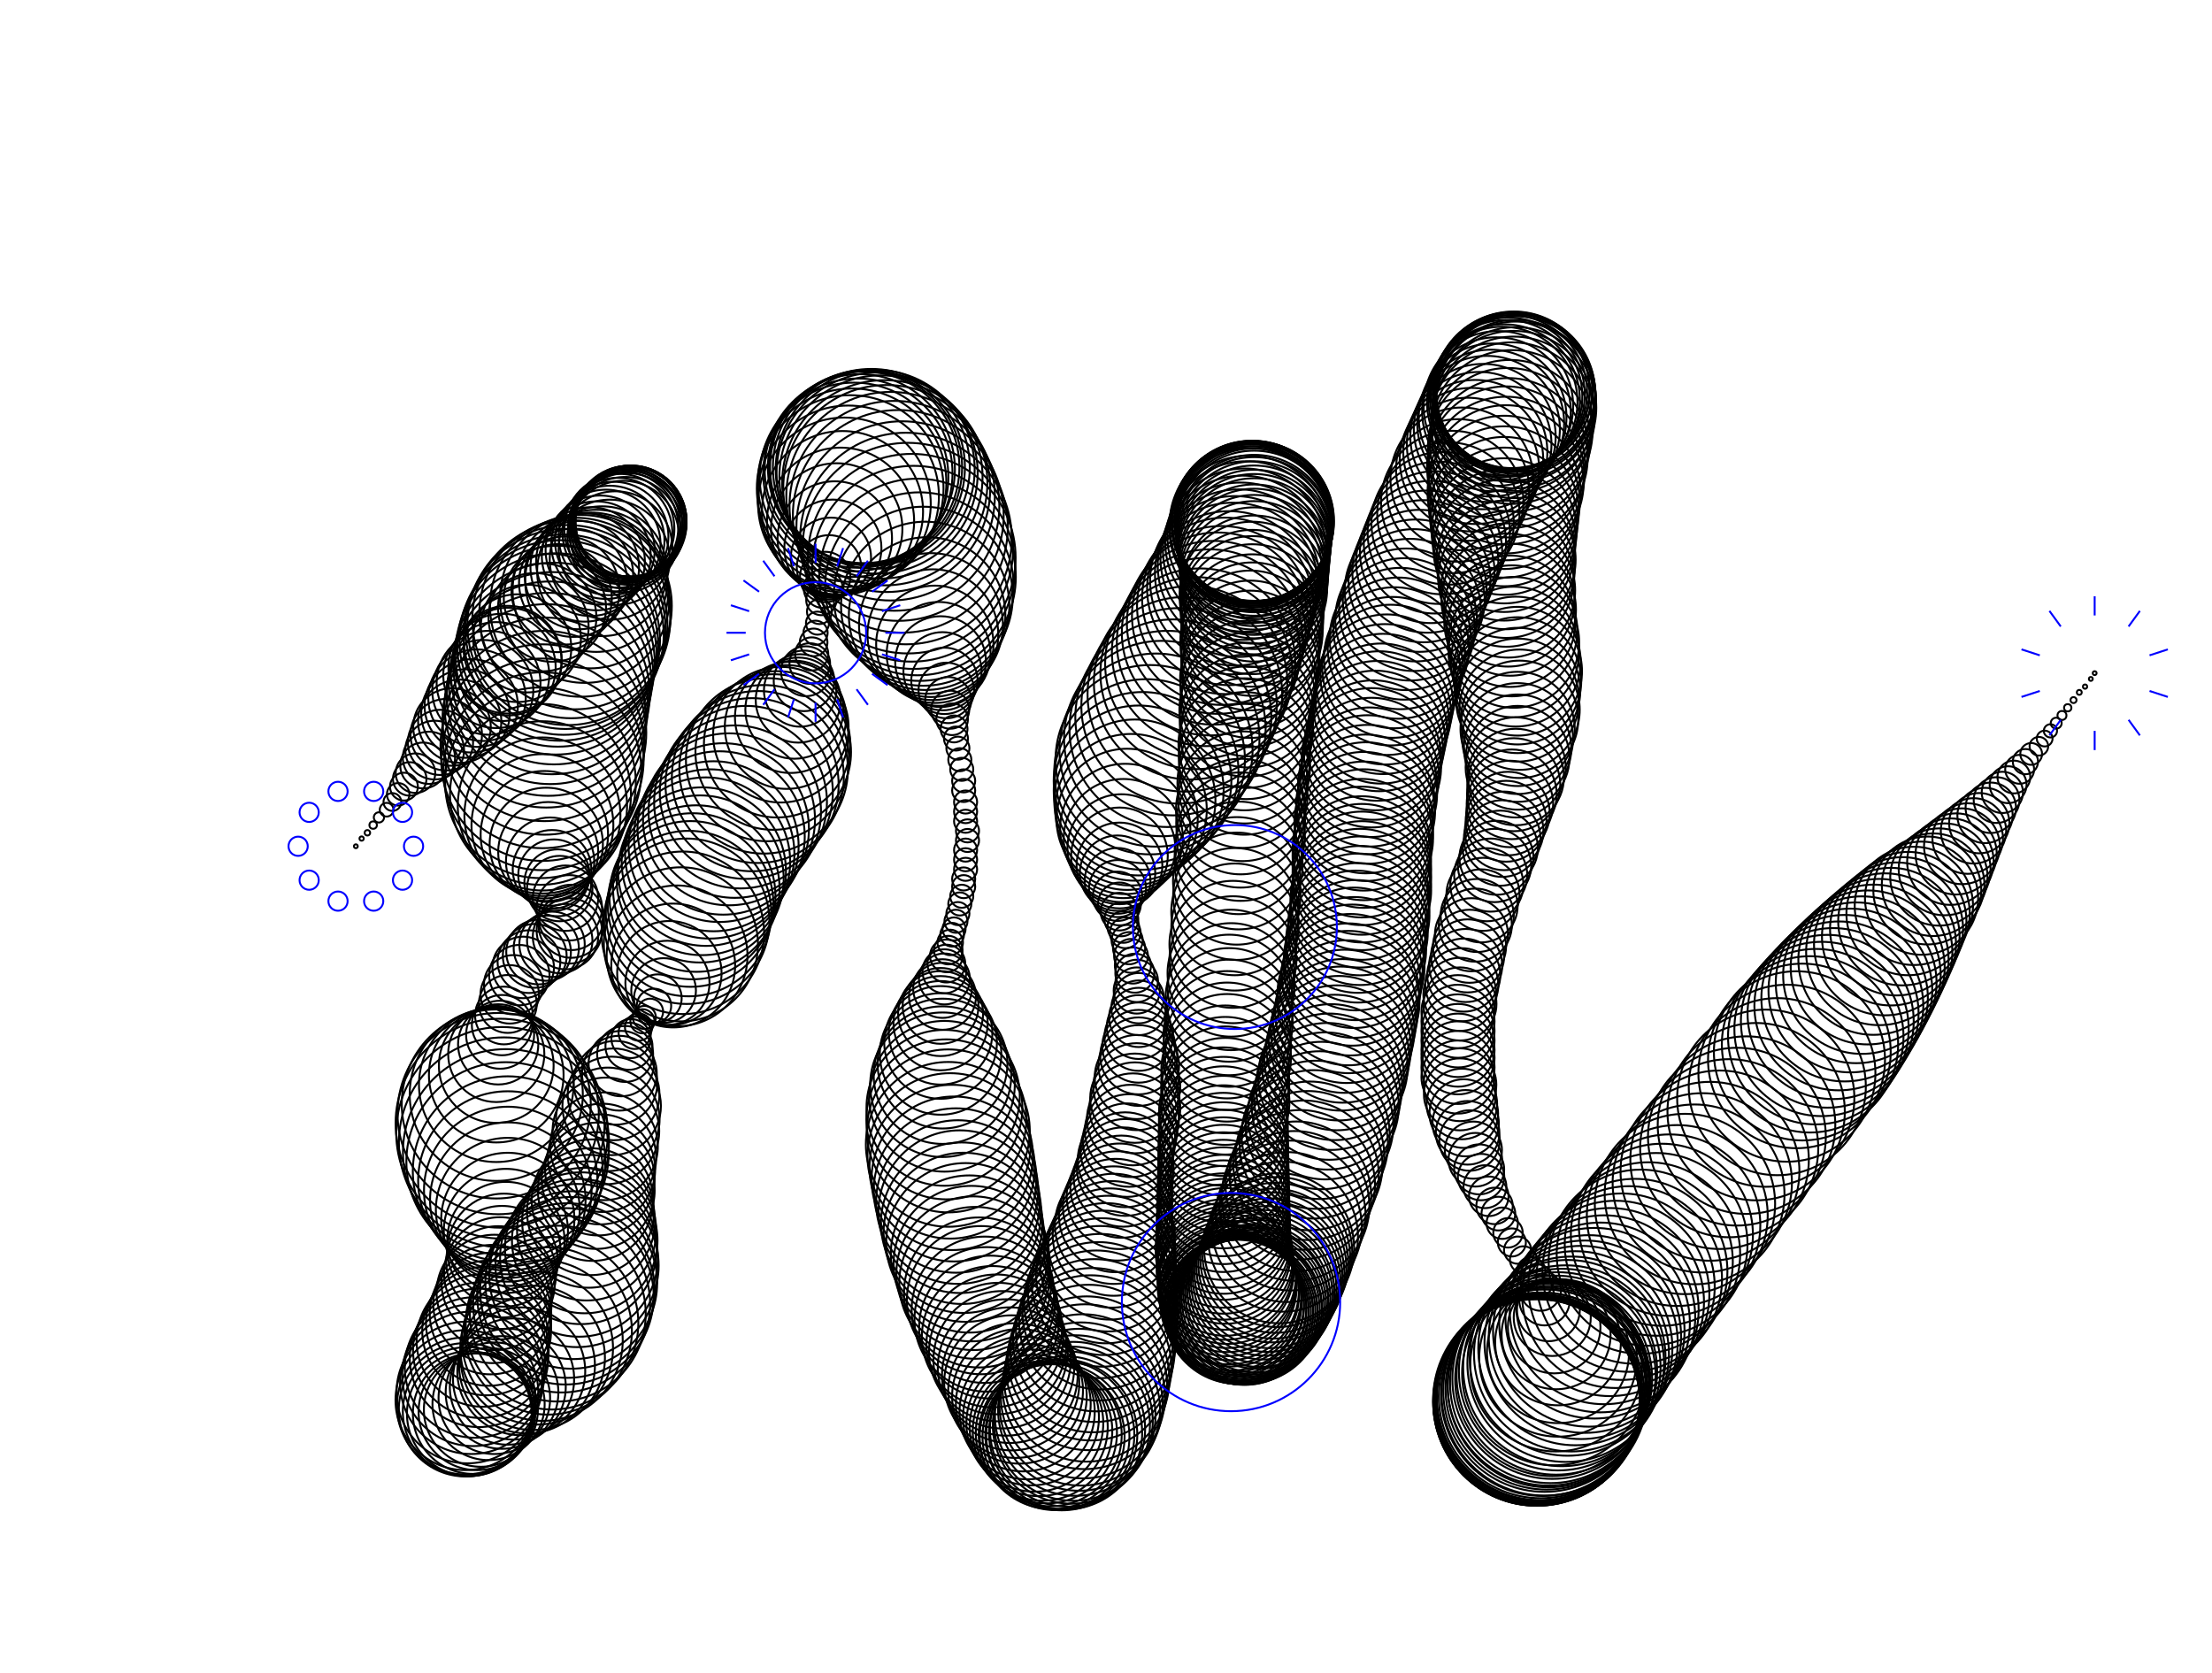 <svg version="1.1" width="1150" height="870" xmlns="http://www.w3.org/2000/svg">
  <!-- Seed: 6982368708215057029 -->
  <!-- Size: SvgSize.Size9x12 -->
  <!-- Params:
    draw_worm: True
    draw_highlight: True
    step_dist: 5
    circle: True
    peaks: [RangeInt] min: 3 max: 7
    shuffle_large_max_x: 80
    shuffle_large_max_y: 100
    shuffle_small_max_x: 30
    shuffle_small_max_y: 30
    rough_subdivisions: [RangeInt] min: 1 max: 10
    padding: 100
    size_end: 1
    size_range: [RangeInt] min: 5 max: 60
    highlight_end_circle_radius: 30
    highlight_end_points: 10
    highlight_end_point_radius: 5
    highlight_sunburst_ray_len: 10
    highlights: [RangeInt] min: 3 max: 5
    highlight_padding: 20
    consumed_check_radius: 50
    highlight_spacing: 10
    highlight_text_weight: [(0, 1), (1, 3)]
    highlight_text_num_range: [RangeInt] min: 200 max: 50000
    connect_highlight_weight: [(0, 1), (1, 3)]
  -->
  <g stroke="black" fill="none">
    <circle cx="185.0" cy="440.0" r="1"/>
    <circle cx="188.0" cy="436.0" r="1.11"/>
    <circle cx="191.0" cy="433.0" r="1.42"/>
    <circle cx="194.0" cy="429.0" r="1.94"/>
    <circle cx="197.0" cy="425.0" r="2.66"/>
    <circle cx="201.0" cy="421.0" r="3.56"/>
    <circle cx="204.0" cy="417.0" r="4.63"/>
    <circle cx="207.0" cy="413.0" r="5.86"/>
    <circle cx="210.0" cy="409.0" r="7.23"/>
    <circle cx="213.0" cy="405.0" r="8.7"/>
    <circle cx="216.0" cy="402.0" r="10.27"/>
    <circle cx="220.0" cy="398.0" r="11.91"/>
    <circle cx="223.0" cy="394.0" r="13.58"/>
    <circle cx="226.0" cy="390.0" r="15.27"/>
    <circle cx="229.0" cy="386.0" r="16.95"/>
    <circle cx="232.0" cy="382.0" r="18.59"/>
    <circle cx="235.0" cy="378.0" r="20.16"/>
    <circle cx="239.0" cy="375.0" r="21.65"/>
    <circle cx="242.0" cy="371.0" r="23.02"/>
    <circle cx="245.0" cy="367.0" r="24.26"/>
    <circle cx="248.0" cy="363.0" r="25.35"/>
    <circle cx="251.0" cy="359.0" r="26.27"/>
    <circle cx="254.0" cy="355.0" r="27.0"/>
    <circle cx="258.0" cy="351.0" r="27.54"/>
    <circle cx="261.0" cy="347.0" r="27.88"/>
    <circle cx="264.0" cy="344.0" r="28.0"/>
    <circle cx="264.0" cy="343.0" r="28"/>
    <circle cx="269.0" cy="337.0" r="28.0"/>
    <circle cx="274.0" cy="332.0" r="28.01"/>
    <circle cx="278.0" cy="326.0" r="28.02"/>
    <circle cx="282.0" cy="321.0" r="28.04"/>
    <circle cx="287.0" cy="316.0" r="28.06"/>
    <circle cx="290.0" cy="311.0" r="28.08"/>
    <circle cx="294.0" cy="307.0" r="28.11"/>
    <circle cx="298.0" cy="303.0" r="28.15"/>
    <circle cx="301.0" cy="299.0" r="28.18"/>
    <circle cx="304.0" cy="295.0" r="28.22"/>
    <circle cx="307.0" cy="292.0" r="28.26"/>
    <circle cx="310.0" cy="289.0" r="28.31"/>
    <circle cx="312.0" cy="286.0" r="28.35"/>
    <circle cx="315.0" cy="283.0" r="28.4"/>
    <circle cx="317.0" cy="281.0" r="28.45"/>
    <circle cx="319.0" cy="279.0" r="28.5"/>
    <circle cx="321.0" cy="277.0" r="28.55"/>
    <circle cx="322.0" cy="275.0" r="28.6"/>
    <circle cx="324.0" cy="274.0" r="28.65"/>
    <circle cx="325.0" cy="273.0" r="28.69"/>
    <circle cx="326.0" cy="272.0" r="28.74"/>
    <circle cx="327.0" cy="271.0" r="28.78"/>
    <circle cx="327.0" cy="271.0" r="28.82"/>
    <circle cx="328.0" cy="271.0" r="28.85"/>
    <circle cx="328.0" cy="271.0" r="28.89"/>
    <circle cx="328.0" cy="271.0" r="28.92"/>
    <circle cx="328.0" cy="272.0" r="28.94"/>
    <circle cx="327.0" cy="273.0" r="28.96"/>
    <circle cx="327.0" cy="274.0" r="28.98"/>
    <circle cx="326.0" cy="275.0" r="28.99"/>
    <circle cx="325.0" cy="277.0" r="29.0"/>
    <circle cx="324.0" cy="279.0" r="29"/>
    <circle cx="320.0" cy="285.0" r="29.56"/>
    <circle cx="317.0" cy="291.0" r="31.2"/>
    <circle cx="313.0" cy="297.0" r="33.74"/>
    <circle cx="310.0" cy="302.0" r="36.95"/>
    <circle cx="307.0" cy="307.0" r="40.5"/>
    <circle cx="304.0" cy="311.0" r="44.05"/>
    <circle cx="302.0" cy="315.0" r="47.26"/>
    <circle cx="299.0" cy="319.0" r="49.8"/>
    <circle cx="297.0" cy="322.0" r="51.44"/>
    <circle cx="295.0" cy="325.0" r="52"/>
    <circle cx="294.0" cy="327.0" r="52.01"/>
    <circle cx="293.0" cy="330.0" r="52.06"/>
    <circle cx="291.0" cy="333.0" r="52.13"/>
    <circle cx="290.0" cy="336.0" r="52.22"/>
    <circle cx="289.0" cy="340.0" r="52.32"/>
    <circle cx="288.0" cy="345.0" r="52.44"/>
    <circle cx="287.0" cy="350.0" r="52.56"/>
    <circle cx="286.0" cy="355.0" r="52.68"/>
    <circle cx="285.0" cy="361.0" r="52.78"/>
    <circle cx="284.0" cy="367.0" r="52.87"/>
    <circle cx="283.0" cy="374.0" r="52.94"/>
    <circle cx="283.0" cy="381.0" r="52.99"/>
    <circle cx="282.0" cy="388.0" r="53"/>
    <circle cx="282.0" cy="395.0" r="52.61"/>
    <circle cx="282.0" cy="401.0" r="51.44"/>
    <circle cx="281.0" cy="407.0" r="49.56"/>
    <circle cx="281.0" cy="413.0" r="47.04"/>
    <circle cx="282.0" cy="419.0" r="44.0"/>
    <circle cx="282.0" cy="424.0" r="40.56"/>
    <circle cx="282.0" cy="429.0" r="36.88"/>
    <circle cx="283.0" cy="434.0" r="33.12"/>
    <circle cx="284.0" cy="439.0" r="29.44"/>
    <circle cx="285.0" cy="443.0" r="26.0"/>
    <circle cx="286.0" cy="448.0" r="22.96"/>
    <circle cx="287.0" cy="452.0" r="20.44"/>
    <circle cx="288.0" cy="455.0" r="18.56"/>
    <circle cx="290.0" cy="459.0" r="17.39"/>
    <circle cx="291.0" cy="462.0" r="17"/>
    <circle cx="294.0" cy="467.0" r="17.0"/>
    <circle cx="296.0" cy="472.0" r="17.0"/>
    <circle cx="297.0" cy="477.0" r="17.0"/>
    <circle cx="297.0" cy="481.0" r="17.0"/>
    <circle cx="296.0" cy="484.0" r="17.0"/>
    <circle cx="294.0" cy="487.0" r="17.0"/>
    <circle cx="291.0" cy="489.0" r="17.0"/>
    <circle cx="287.0" cy="491.0" r="17"/>
    <circle cx="284.0" cy="493.0" r="16.95"/>
    <circle cx="280.0" cy="495.0" r="16.81"/>
    <circle cx="278.0" cy="497.0" r="16.59"/>
    <circle cx="275.0" cy="500.0" r="16.31"/>
    <circle cx="272.0" cy="503.0" r="16.0"/>
    <circle cx="270.0" cy="507.0" r="15.69"/>
    <circle cx="267.0" cy="512.0" r="15.41"/>
    <circle cx="265.0" cy="517.0" r="15.19"/>
    <circle cx="264.0" cy="522.0" r="15.05"/>
    <circle cx="262.0" cy="528.0" r="15"/>
    <circle cx="261.0" cy="533.0" r="15.68"/>
    <circle cx="260.0" cy="538.0" r="17.68"/>
    <circle cx="259.0" cy="543.0" r="20.86"/>
    <circle cx="258.0" cy="548.0" r="25.0"/>
    <circle cx="258.0" cy="554.0" r="29.82"/>
    <circle cx="258.0" cy="559.0" r="35.0"/>
    <circle cx="258.0" cy="564.0" r="40.18"/>
    <circle cx="258.0" cy="569.0" r="45.0"/>
    <circle cx="258.0" cy="574.0" r="49.14"/>
    <circle cx="259.0" cy="579.0" r="52.32"/>
    <circle cx="260.0" cy="584.0" r="54.32"/>
    <circle cx="261.0" cy="589.0" r="55"/>
    <circle cx="262.0" cy="594.0" r="54.62"/>
    <circle cx="263.0" cy="599.0" r="53.51"/>
    <circle cx="263.0" cy="604.0" r="51.73"/>
    <circle cx="264.0" cy="609.0" r="49.38"/>
    <circle cx="264.0" cy="614.0" r="46.61"/>
    <circle cx="264.0" cy="619.0" r="43.57"/>
    <circle cx="264.0" cy="624.0" r="40.43"/>
    <circle cx="264.0" cy="629.0" r="37.39"/>
    <circle cx="264.0" cy="634.0" r="34.62"/>
    <circle cx="263.0" cy="640.0" r="32.27"/>
    <circle cx="263.0" cy="645.0" r="30.49"/>
    <circle cx="262.0" cy="650.0" r="29.38"/>
    <circle cx="261.0" cy="656.0" r="29"/>
    <circle cx="260.0" cy="662.0" r="29.12"/>
    <circle cx="259.0" cy="667.0" r="29.46"/>
    <circle cx="257.0" cy="672.0" r="30.01"/>
    <circle cx="256.0" cy="678.0" r="30.73"/>
    <circle cx="255.0" cy="683.0" r="31.58"/>
    <circle cx="254.0" cy="688.0" r="32.52"/>
    <circle cx="253.0" cy="692.0" r="33.48"/>
    <circle cx="251.0" cy="697.0" r="34.42"/>
    <circle cx="250.0" cy="702.0" r="35.27"/>
    <circle cx="249.0" cy="706.0" r="35.99"/>
    <circle cx="247.0" cy="711.0" r="36.54"/>
    <circle cx="246.0" cy="715.0" r="36.88"/>
    <circle cx="245.0" cy="719.0" r="37"/>
    <circle cx="243.0" cy="724.0" r="36.84"/>
    <circle cx="242.0" cy="728.0" r="36.37"/>
    <circle cx="242.0" cy="731.0" r="35.62"/>
    <circle cx="242.0" cy="733.0" r="34.66"/>
    <circle cx="243.0" cy="734.0" r="33.57"/>
    <circle cx="244.0" cy="735.0" r="32.43"/>
    <circle cx="246.0" cy="735.0" r="31.34"/>
    <circle cx="248.0" cy="734.0" r="30.38"/>
    <circle cx="250.0" cy="733.0" r="29.63"/>
    <circle cx="254.0" cy="730.0" r="29.16"/>
    <circle cx="257.0" cy="727.0" r="29"/>
    <circle cx="261.0" cy="724.0" r="29.29"/>
    <circle cx="264.0" cy="721.0" r="30.14"/>
    <circle cx="267.0" cy="717.0" r="31.49"/>
    <circle cx="271.0" cy="713.0" r="33.25"/>
    <circle cx="274.0" cy="710.0" r="35.3"/>
    <circle cx="277.0" cy="706.0" r="37.5"/>
    <circle cx="279.0" cy="701.0" r="39.7"/>
    <circle cx="282.0" cy="697.0" r="41.75"/>
    <circle cx="285.0" cy="692.0" r="43.51"/>
    <circle cx="287.0" cy="688.0" r="44.86"/>
    <circle cx="290.0" cy="683.0" r="45.71"/>
    <circle cx="292.0" cy="678.0" r="46"/>
    <circle cx="294.0" cy="674.0" r="45.85"/>
    <circle cx="295.0" cy="671.0" r="45.39"/>
    <circle cx="297.0" cy="667.0" r="44.65"/>
    <circle cx="298.0" cy="663.0" r="43.65"/>
    <circle cx="300.0" cy="658.0" r="42.42"/>
    <circle cx="301.0" cy="654.0" r="41.01"/>
    <circle cx="302.0" cy="649.0" r="39.46"/>
    <circle cx="304.0" cy="645.0" r="37.83"/>
    <circle cx="305.0" cy="640.0" r="36.17"/>
    <circle cx="306.0" cy="635.0" r="34.54"/>
    <circle cx="307.0" cy="630.0" r="32.99"/>
    <circle cx="308.0" cy="624.0" r="31.58"/>
    <circle cx="310.0" cy="619.0" r="30.35"/>
    <circle cx="311.0" cy="613.0" r="29.35"/>
    <circle cx="312.0" cy="608.0" r="28.61"/>
    <circle cx="313.0" cy="602.0" r="28.15"/>
    <circle cx="314.0" cy="596.0" r="28"/>
    <circle cx="315.0" cy="588.0" r="27.72"/>
    <circle cx="316.0" cy="582.0" r="26.91"/>
    <circle cx="318.0" cy="575.0" r="25.6"/>
    <circle cx="319.0" cy="569.0" r="23.86"/>
    <circle cx="320.0" cy="563.0" r="21.77"/>
    <circle cx="322.0" cy="558.0" r="19.45"/>
    <circle cx="323.0" cy="553.0" r="17.0"/>
    <circle cx="325.0" cy="548.0" r="14.55"/>
    <circle cx="327.0" cy="544.0" r="12.23"/>
    <circle cx="328.0" cy="540.0" r="10.14"/>
    <circle cx="330.0" cy="537.0" r="8.4"/>
    <circle cx="332.0" cy="534.0" r="7.09"/>
    <circle cx="334.0" cy="531.0" r="6.28"/>
    <circle cx="335.0" cy="529.0" r="6"/>
    <circle cx="338.0" cy="526.0" r="6.75"/>
    <circle cx="340.0" cy="523.0" r="8.94"/>
    <circle cx="342.0" cy="519.0" r="12.39"/>
    <circle cx="345.0" cy="515.0" r="16.81"/>
    <circle cx="347.0" cy="511.0" r="21.87"/>
    <circle cx="348.0" cy="506.0" r="27.13"/>
    <circle cx="350.0" cy="502.0" r="32.19"/>
    <circle cx="352.0" cy="497.0" r="36.61"/>
    <circle cx="354.0" cy="491.0" r="40.06"/>
    <circle cx="355.0" cy="485.0" r="42.25"/>
    <circle cx="357.0" cy="479.0" r="43"/>
    <circle cx="358.0" cy="475.0" r="43.02"/>
    <circle cx="359.0" cy="470.0" r="43.08"/>
    <circle cx="360.0" cy="466.0" r="43.17"/>
    <circle cx="362.0" cy="462.0" r="43.29"/>
    <circle cx="364.0" cy="457.0" r="43.44"/>
    <circle cx="365.0" cy="453.0" r="43.62"/>
    <circle cx="367.0" cy="448.0" r="43.8"/>
    <circle cx="369.0" cy="444.0" r="44.0"/>
    <circle cx="371.0" cy="440.0" r="44.2"/>
    <circle cx="374.0" cy="435.0" r="44.38"/>
    <circle cx="376.0" cy="431.0" r="44.56"/>
    <circle cx="379.0" cy="426.0" r="44.71"/>
    <circle cx="382.0" cy="422.0" r="44.83"/>
    <circle cx="385.0" cy="417.0" r="44.92"/>
    <circle cx="388.0" cy="412.0" r="44.98"/>
    <circle cx="391.0" cy="408.0" r="45"/>
    <circle cx="394.0" cy="404.0" r="44.7"/>
    <circle cx="397.0" cy="400.0" r="43.82"/>
    <circle cx="399.0" cy="395.0" r="42.39"/>
    <circle cx="402.0" cy="391.0" r="40.44"/>
    <circle cx="404.0" cy="387.0" r="38.03"/>
    <circle cx="406.0" cy="382.0" r="35.25"/>
    <circle cx="409.0" cy="378.0" r="32.17"/>
    <circle cx="411.0" cy="373.0" r="28.89"/>
    <circle cx="413.0" cy="369.0" r="25.5"/>
    <circle cx="415.0" cy="364.0" r="22.11"/>
    <circle cx="416.0" cy="359.0" r="18.83"/>
    <circle cx="418.0" cy="354.0" r="15.75"/>
    <circle cx="419.0" cy="349.0" r="12.97"/>
    <circle cx="421.0" cy="345.0" r="10.56"/>
    <circle cx="422.0" cy="340.0" r="8.61"/>
    <circle cx="423.0" cy="334.0" r="7.18"/>
    <circle cx="424.0" cy="329.0" r="6.3"/>
    <circle cx="425.0" cy="324.0" r="6"/>
    <circle cx="426.0" cy="318.0" r="6.47"/>
    <circle cx="427.0" cy="312.0" r="7.86"/>
    <circle cx="428.0" cy="306.0" r="10.11"/>
    <circle cx="429.0" cy="300.0" r="13.11"/>
    <circle cx="431.0" cy="295.0" r="16.75"/>
    <circle cx="432.0" cy="290.0" r="20.86"/>
    <circle cx="433.0" cy="285.0" r="25.25"/>
    <circle cx="434.0" cy="280.0" r="29.75"/>
    <circle cx="435.0" cy="275.0" r="34.14"/>
    <circle cx="437.0" cy="271.0" r="38.25"/>
    <circle cx="438.0" cy="266.0" r="41.89"/>
    <circle cx="439.0" cy="262.0" r="44.89"/>
    <circle cx="441.0" cy="258.0" r="47.14"/>
    <circle cx="442.0" cy="254.0" r="48.53"/>
    <circle cx="443.0" cy="251.0" r="49"/>
    <circle cx="444.0" cy="248.0" r="49.05"/>
    <circle cx="446.0" cy="246.0" r="49.2"/>
    <circle cx="447.0" cy="244.0" r="49.45"/>
    <circle cx="449.0" cy="243.0" r="49.78"/>
    <circle cx="450.0" cy="243.0" r="50.19"/>
    <circle cx="451.0" cy="243.0" r="50.66"/>
    <circle cx="453.0" cy="243.0" r="51.18"/>
    <circle cx="455.0" cy="244.0" r="51.72"/>
    <circle cx="456.0" cy="246.0" r="52.28"/>
    <circle cx="458.0" cy="248.0" r="52.82"/>
    <circle cx="460.0" cy="251.0" r="53.34"/>
    <circle cx="461.0" cy="254.0" r="53.81"/>
    <circle cx="463.0" cy="258.0" r="54.22"/>
    <circle cx="465.0" cy="263.0" r="54.55"/>
    <circle cx="467.0" cy="268.0" r="54.8"/>
    <circle cx="469.0" cy="274.0" r="54.95"/>
    <circle cx="471.0" cy="280.0" r="55"/>
    <circle cx="472.0" cy="285.0" r="54.75"/>
    <circle cx="474.0" cy="290.0" r="54.01"/>
    <circle cx="475.0" cy="295.0" r="52.79"/>
    <circle cx="477.0" cy="300.0" r="51.11"/>
    <circle cx="478.0" cy="305.0" r="49.02"/>
    <circle cx="480.0" cy="310.0" r="46.54"/>
    <circle cx="481.0" cy="315.0" r="43.75"/>
    <circle cx="482.0" cy="320.0" r="40.68"/>
    <circle cx="484.0" cy="325.0" r="37.4"/>
    <circle cx="485.0" cy="330.0" r="33.99"/>
    <circle cx="486.0" cy="335.0" r="30.5"/>
    <circle cx="488.0" cy="340.0" r="27.01"/>
    <circle cx="489.0" cy="344.0" r="23.6"/>
    <circle cx="490.0" cy="349.0" r="20.32"/>
    <circle cx="491.0" cy="354.0" r="17.25"/>
    <circle cx="492.0" cy="359.0" r="14.46"/>
    <circle cx="493.0" cy="364.0" r="11.98"/>
    <circle cx="494.0" cy="369.0" r="9.89"/>
    <circle cx="495.0" cy="374.0" r="8.21"/>
    <circle cx="496.0" cy="379.0" r="6.99"/>
    <circle cx="497.0" cy="384.0" r="6.25"/>
    <circle cx="498.0" cy="389.0" r="6"/>
    <circle cx="499.0" cy="395.0" r="6.0"/>
    <circle cx="500.0" cy="400.0" r="6.0"/>
    <circle cx="501.0" cy="406.0" r="6.0"/>
    <circle cx="501.0" cy="411.0" r="6.0"/>
    <circle cx="502.0" cy="417.0" r="6.0"/>
    <circle cx="502.0" cy="422.0" r="6.0"/>
    <circle cx="502.0" cy="427.0" r="6.0"/>
    <circle cx="503.0" cy="432.0" r="6.0"/>
    <circle cx="503.0" cy="437.0" r="6.0"/>
    <circle cx="502.0" cy="442.0" r="6.0"/>
    <circle cx="502.0" cy="447.0" r="6.0"/>
    <circle cx="502.0" cy="452.0" r="6.0"/>
    <circle cx="501.0" cy="457.0" r="6.0"/>
    <circle cx="501.0" cy="461.0" r="6.0"/>
    <circle cx="500.0" cy="466.0" r="6.0"/>
    <circle cx="499.0" cy="470.0" r="6.0"/>
    <circle cx="498.0" cy="475.0" r="6.0"/>
    <circle cx="497.0" cy="479.0" r="6.0"/>
    <circle cx="496.0" cy="483.0" r="6"/>
    <circle cx="495.0" cy="486.0" r="6.16"/>
    <circle cx="494.0" cy="490.0" r="6.63"/>
    <circle cx="493.0" cy="494.0" r="7.41"/>
    <circle cx="492.0" cy="497.0" r="8.48"/>
    <circle cx="492.0" cy="501.0" r="9.82"/>
    <circle cx="491.0" cy="505.0" r="11.42"/>
    <circle cx="491.0" cy="509.0" r="13.24"/>
    <circle cx="490.0" cy="514.0" r="15.25"/>
    <circle cx="490.0" cy="518.0" r="17.42"/>
    <circle cx="489.0" cy="523.0" r="19.71"/>
    <circle cx="489.0" cy="527.0" r="22.09"/>
    <circle cx="489.0" cy="532.0" r="24.5"/>
    <circle cx="489.0" cy="537.0" r="26.91"/>
    <circle cx="489.0" cy="542.0" r="29.29"/>
    <circle cx="489.0" cy="548.0" r="31.58"/>
    <circle cx="490.0" cy="553.0" r="33.75"/>
    <circle cx="490.0" cy="559.0" r="35.76"/>
    <circle cx="490.0" cy="564.0" r="37.58"/>
    <circle cx="491.0" cy="570.0" r="39.18"/>
    <circle cx="491.0" cy="576.0" r="40.52"/>
    <circle cx="492.0" cy="582.0" r="41.59"/>
    <circle cx="493.0" cy="588.0" r="42.37"/>
    <circle cx="493.0" cy="595.0" r="42.84"/>
    <circle cx="494.0" cy="601.0" r="43"/>
    <circle cx="495.0" cy="607.0" r="42.97"/>
    <circle cx="496.0" cy="613.0" r="42.88"/>
    <circle cx="497.0" cy="619.0" r="42.74"/>
    <circle cx="498.0" cy="625.0" r="42.54"/>
    <circle cx="499.0" cy="630.0" r="42.29"/>
    <circle cx="500.0" cy="636.0" r="41.99"/>
    <circle cx="501.0" cy="641.0" r="41.65"/>
    <circle cx="502.0" cy="646.0" r="41.27"/>
    <circle cx="504.0" cy="652.0" r="40.86"/>
    <circle cx="505.0" cy="657.0" r="40.42"/>
    <circle cx="506.0" cy="662.0" r="39.96"/>
    <circle cx="507.0" cy="667.0" r="39.48"/>
    <circle cx="509.0" cy="672.0" r="39.0"/>
    <circle cx="510.0" cy="676.0" r="38.52"/>
    <circle cx="512.0" cy="681.0" r="38.04"/>
    <circle cx="513.0" cy="686.0" r="37.58"/>
    <circle cx="515.0" cy="690.0" r="37.14"/>
    <circle cx="516.0" cy="695.0" r="36.73"/>
    <circle cx="518.0" cy="699.0" r="36.35"/>
    <circle cx="519.0" cy="703.0" r="36.01"/>
    <circle cx="521.0" cy="707.0" r="35.71"/>
    <circle cx="523.0" cy="711.0" r="35.46"/>
    <circle cx="525.0" cy="715.0" r="35.26"/>
    <circle cx="526.0" cy="719.0" r="35.12"/>
    <circle cx="528.0" cy="723.0" r="35.03"/>
    <circle cx="530.0" cy="726.0" r="35"/>
    <circle cx="532.0" cy="730.0" r="35.04"/>
    <circle cx="534.0" cy="734.0" r="35.15"/>
    <circle cx="536.0" cy="737.0" r="35.33"/>
    <circle cx="538.0" cy="740.0" r="35.58"/>
    <circle cx="540.0" cy="742.0" r="35.9"/>
    <circle cx="542.0" cy="744.0" r="36.27"/>
    <circle cx="544.0" cy="745.0" r="36.69"/>
    <circle cx="546.0" cy="746.0" r="37.16"/>
    <circle cx="547.0" cy="747.0" r="37.66"/>
    <circle cx="549.0" cy="747.0" r="38.19"/>
    <circle cx="551.0" cy="746.0" r="38.73"/>
    <circle cx="552.0" cy="746.0" r="39.27"/>
    <circle cx="554.0" cy="745.0" r="39.81"/>
    <circle cx="555.0" cy="743.0" r="40.34"/>
    <circle cx="557.0" cy="741.0" r="40.84"/>
    <circle cx="558.0" cy="739.0" r="41.31"/>
    <circle cx="559.0" cy="736.0" r="41.73"/>
    <circle cx="561.0" cy="733.0" r="42.1"/>
    <circle cx="562.0" cy="730.0" r="42.42"/>
    <circle cx="563.0" cy="726.0" r="42.67"/>
    <circle cx="564.0" cy="721.0" r="42.85"/>
    <circle cx="565.0" cy="717.0" r="42.96"/>
    <circle cx="566.0" cy="711.0" r="43"/>
    <circle cx="567.0" cy="706.0" r="42.93"/>
    <circle cx="568.0" cy="702.0" r="42.7"/>
    <circle cx="569.0" cy="697.0" r="42.33"/>
    <circle cx="570.0" cy="692.0" r="41.82"/>
    <circle cx="571.0" cy="687.0" r="41.19"/>
    <circle cx="572.0" cy="682.0" r="40.43"/>
    <circle cx="572.0" cy="677.0" r="39.56"/>
    <circle cx="573.0" cy="672.0" r="38.59"/>
    <circle cx="574.0" cy="667.0" r="37.54"/>
    <circle cx="575.0" cy="662.0" r="36.44"/>
    <circle cx="576.0" cy="657.0" r="35.28"/>
    <circle cx="577.0" cy="652.0" r="34.1"/>
    <circle cx="578.0" cy="647.0" r="32.9"/>
    <circle cx="579.0" cy="642.0" r="31.72"/>
    <circle cx="579.0" cy="637.0" r="30.56"/>
    <circle cx="580.0" cy="632.0" r="29.46"/>
    <circle cx="581.0" cy="627.0" r="28.41"/>
    <circle cx="582.0" cy="622.0" r="27.44"/>
    <circle cx="583.0" cy="617.0" r="26.57"/>
    <circle cx="584.0" cy="612.0" r="25.81"/>
    <circle cx="585.0" cy="607.0" r="25.18"/>
    <circle cx="585.0" cy="603.0" r="24.67"/>
    <circle cx="586.0" cy="598.0" r="24.3"/>
    <circle cx="587.0" cy="593.0" r="24.07"/>
    <circle cx="588.0" cy="588.0" r="24"/>
    <circle cx="589.0" cy="582.0" r="23.91"/>
    <circle cx="590.0" cy="576.0" r="23.64"/>
    <circle cx="590.0" cy="571.0" r="23.21"/>
    <circle cx="591.0" cy="565.0" r="22.61"/>
    <circle cx="591.0" cy="560.0" r="21.86"/>
    <circle cx="592.0" cy="554.0" r="20.99"/>
    <circle cx="592.0" cy="549.0" r="20.0"/>
    <circle cx="592.0" cy="544.0" r="18.92"/>
    <circle cx="592.0" cy="539.0" r="17.78"/>
    <circle cx="592.0" cy="534.0" r="16.6"/>
    <circle cx="592.0" cy="529.0" r="15.4"/>
    <circle cx="592.0" cy="524.0" r="14.22"/>
    <circle cx="592.0" cy="519.0" r="13.08"/>
    <circle cx="591.0" cy="515.0" r="12.0"/>
    <circle cx="591.0" cy="510.0" r="11.01"/>
    <circle cx="590.0" cy="506.0" r="10.14"/>
    <circle cx="589.0" cy="502.0" r="9.39"/>
    <circle cx="588.0" cy="497.0" r="8.79"/>
    <circle cx="587.0" cy="493.0" r="8.36"/>
    <circle cx="586.0" cy="489.0" r="8.09"/>
    <circle cx="585.0" cy="485.0" r="8"/>
    <circle cx="584.0" cy="482.0" r="8.2"/>
    <circle cx="583.0" cy="478.0" r="8.8"/>
    <circle cx="582.0" cy="474.0" r="9.78"/>
    <circle cx="582.0" cy="470.0" r="11.13"/>
    <circle cx="581.0" cy="466.0" r="12.82"/>
    <circle cx="581.0" cy="462.0" r="14.83"/>
    <circle cx="581.0" cy="458.0" r="17.1"/>
    <circle cx="581.0" cy="454.0" r="19.61"/>
    <circle cx="582.0" cy="450.0" r="22.3"/>
    <circle cx="582.0" cy="445.0" r="25.13"/>
    <circle cx="583.0" cy="441.0" r="28.03"/>
    <circle cx="584.0" cy="436.0" r="30.97"/>
    <circle cx="585.0" cy="431.0" r="33.87"/>
    <circle cx="586.0" cy="426.0" r="36.7"/>
    <circle cx="588.0" cy="421.0" r="39.39"/>
    <circle cx="590.0" cy="416.0" r="41.9"/>
    <circle cx="592.0" cy="411.0" r="44.17"/>
    <circle cx="594.0" cy="406.0" r="46.18"/>
    <circle cx="596.0" cy="401.0" r="47.87"/>
    <circle cx="598.0" cy="395.0" r="49.22"/>
    <circle cx="601.0" cy="390.0" r="50.2"/>
    <circle cx="604.0" cy="384.0" r="50.8"/>
    <circle cx="607.0" cy="379.0" r="51"/>
    <circle cx="610.0" cy="373.0" r="50.95"/>
    <circle cx="613.0" cy="367.0" r="50.82"/>
    <circle cx="616.0" cy="361.0" r="50.59"/>
    <circle cx="619.0" cy="355.0" r="50.29"/>
    <circle cx="622.0" cy="350.0" r="49.9"/>
    <circle cx="624.0" cy="345.0" r="49.45"/>
    <circle cx="627.0" cy="339.0" r="48.93"/>
    <circle cx="629.0" cy="334.0" r="48.37"/>
    <circle cx="631.0" cy="329.0" r="47.77"/>
    <circle cx="633.0" cy="324.0" r="47.14"/>
    <circle cx="635.0" cy="320.0" r="46.5"/>
    <circle cx="637.0" cy="315.0" r="45.86"/>
    <circle cx="639.0" cy="311.0" r="45.23"/>
    <circle cx="641.0" cy="306.0" r="44.63"/>
    <circle cx="642.0" cy="302.0" r="44.07"/>
    <circle cx="644.0" cy="298.0" r="43.55"/>
    <circle cx="645.0" cy="294.0" r="43.1"/>
    <circle cx="646.0" cy="290.0" r="42.71"/>
    <circle cx="647.0" cy="286.0" r="42.41"/>
    <circle cx="648.0" cy="282.0" r="42.18"/>
    <circle cx="649.0" cy="279.0" r="42.05"/>
    <circle cx="650.0" cy="275.0" r="42"/>
    <circle cx="650.0" cy="274.0" r="41.99"/>
    <circle cx="650.0" cy="273.0" r="41.98"/>
    <circle cx="651.0" cy="272.0" r="41.94"/>
    <circle cx="651.0" cy="272.0" r="41.9"/>
    <circle cx="651.0" cy="271.0" r="41.85"/>
    <circle cx="651.0" cy="271.0" r="41.78"/>
    <circle cx="651.0" cy="271.0" r="41.7"/>
    <circle cx="651.0" cy="271.0" r="41.61"/>
    <circle cx="652.0" cy="271.0" r="41.51"/>
    <circle cx="652.0" cy="271.0" r="41.4"/>
    <circle cx="652.0" cy="272.0" r="41.27"/>
    <circle cx="652.0" cy="272.0" r="41.14"/>
    <circle cx="652.0" cy="273.0" r="41.0"/>
    <circle cx="652.0" cy="274.0" r="40.84"/>
    <circle cx="652.0" cy="275.0" r="40.68"/>
    <circle cx="652.0" cy="277.0" r="40.51"/>
    <circle cx="652.0" cy="278.0" r="40.33"/>
    <circle cx="652.0" cy="280.0" r="40.15"/>
    <circle cx="652.0" cy="282.0" r="39.95"/>
    <circle cx="652.0" cy="284.0" r="39.75"/>
    <circle cx="652.0" cy="286.0" r="39.54"/>
    <circle cx="652.0" cy="288.0" r="39.33"/>
    <circle cx="652.0" cy="291.0" r="39.11"/>
    <circle cx="652.0" cy="293.0" r="38.89"/>
    <circle cx="652.0" cy="296.0" r="38.66"/>
    <circle cx="652.0" cy="299.0" r="38.44"/>
    <circle cx="652.0" cy="302.0" r="38.2"/>
    <circle cx="652.0" cy="306.0" r="37.97"/>
    <circle cx="651.0" cy="309.0" r="37.74"/>
    <circle cx="651.0" cy="313.0" r="37.5"/>
    <circle cx="651.0" cy="316.0" r="37.26"/>
    <circle cx="651.0" cy="320.0" r="37.03"/>
    <circle cx="651.0" cy="325.0" r="36.8"/>
    <circle cx="651.0" cy="329.0" r="36.56"/>
    <circle cx="650.0" cy="333.0" r="36.34"/>
    <circle cx="650.0" cy="338.0" r="36.11"/>
    <circle cx="650.0" cy="343.0" r="35.89"/>
    <circle cx="650.0" cy="348.0" r="35.67"/>
    <circle cx="649.0" cy="353.0" r="35.46"/>
    <circle cx="649.0" cy="358.0" r="35.25"/>
    <circle cx="649.0" cy="364.0" r="35.05"/>
    <circle cx="648.0" cy="369.0" r="34.85"/>
    <circle cx="648.0" cy="375.0" r="34.67"/>
    <circle cx="648.0" cy="381.0" r="34.49"/>
    <circle cx="647.0" cy="387.0" r="34.32"/>
    <circle cx="647.0" cy="394.0" r="34.16"/>
    <circle cx="647.0" cy="400.0" r="34.0"/>
    <circle cx="646.0" cy="407.0" r="33.86"/>
    <circle cx="646.0" cy="414.0" r="33.73"/>
    <circle cx="645.0" cy="421.0" r="33.6"/>
    <circle cx="645.0" cy="428.0" r="33.49"/>
    <circle cx="645.0" cy="435.0" r="33.39"/>
    <circle cx="644.0" cy="442.0" r="33.3"/>
    <circle cx="644.0" cy="450.0" r="33.22"/>
    <circle cx="643.0" cy="458.0" r="33.15"/>
    <circle cx="643.0" cy="466.0" r="33.1"/>
    <circle cx="642.0" cy="474.0" r="33.06"/>
    <circle cx="642.0" cy="482.0" r="33.02"/>
    <circle cx="641.0" cy="491.0" r="33.01"/>
    <circle cx="641.0" cy="499.0" r="33"/>
    <circle cx="640.0" cy="506.0" r="33.0"/>
    <circle cx="640.0" cy="513.0" r="33.01"/>
    <circle cx="639.0" cy="519.0" r="33.02"/>
    <circle cx="639.0" cy="526.0" r="33.04"/>
    <circle cx="639.0" cy="532.0" r="33.06"/>
    <circle cx="638.0" cy="538.0" r="33.09"/>
    <circle cx="638.0" cy="544.0" r="33.12"/>
    <circle cx="638.0" cy="550.0" r="33.16"/>
    <circle cx="637.0" cy="556.0" r="33.21"/>
    <circle cx="637.0" cy="562.0" r="33.25"/>
    <circle cx="637.0" cy="567.0" r="33.3"/>
    <circle cx="637.0" cy="573.0" r="33.36"/>
    <circle cx="636.0" cy="578.0" r="33.42"/>
    <circle cx="636.0" cy="583.0" r="33.49"/>
    <circle cx="636.0" cy="588.0" r="33.56"/>
    <circle cx="636.0" cy="593.0" r="33.63"/>
    <circle cx="636.0" cy="598.0" r="33.71"/>
    <circle cx="636.0" cy="602.0" r="33.79"/>
    <circle cx="636.0" cy="607.0" r="33.88"/>
    <circle cx="636.0" cy="611.0" r="33.97"/>
    <circle cx="636.0" cy="615.0" r="34.06"/>
    <circle cx="636.0" cy="619.0" r="34.16"/>
    <circle cx="636.0" cy="623.0" r="34.26"/>
    <circle cx="636.0" cy="627.0" r="34.36"/>
    <circle cx="636.0" cy="631.0" r="34.46"/>
    <circle cx="636.0" cy="635.0" r="34.57"/>
    <circle cx="636.0" cy="638.0" r="34.68"/>
    <circle cx="636.0" cy="641.0" r="34.79"/>
    <circle cx="636.0" cy="645.0" r="34.91"/>
    <circle cx="636.0" cy="648.0" r="35.03"/>
    <circle cx="636.0" cy="651.0" r="35.14"/>
    <circle cx="637.0" cy="653.0" r="35.26"/>
    <circle cx="637.0" cy="656.0" r="35.38"/>
    <circle cx="637.0" cy="659.0" r="35.51"/>
    <circle cx="637.0" cy="661.0" r="35.63"/>
    <circle cx="638.0" cy="663.0" r="35.75"/>
    <circle cx="638.0" cy="665.0" r="35.88"/>
    <circle cx="638.0" cy="667.0" r="36.0"/>
    <circle cx="638.0" cy="669.0" r="36.12"/>
    <circle cx="639.0" cy="671.0" r="36.25"/>
    <circle cx="639.0" cy="673.0" r="36.37"/>
    <circle cx="640.0" cy="674.0" r="36.49"/>
    <circle cx="640.0" cy="676.0" r="36.62"/>
    <circle cx="640.0" cy="677.0" r="36.74"/>
    <circle cx="641.0" cy="678.0" r="36.86"/>
    <circle cx="641.0" cy="679.0" r="36.97"/>
    <circle cx="642.0" cy="680.0" r="37.09"/>
    <circle cx="642.0" cy="681.0" r="37.21"/>
    <circle cx="643.0" cy="681.0" r="37.32"/>
    <circle cx="643.0" cy="682.0" r="37.43"/>
    <circle cx="644.0" cy="682.0" r="37.54"/>
    <circle cx="645.0" cy="682.0" r="37.64"/>
    <circle cx="645.0" cy="682.0" r="37.74"/>
    <circle cx="646.0" cy="682.0" r="37.84"/>
    <circle cx="647.0" cy="682.0" r="37.94"/>
    <circle cx="647.0" cy="682.0" r="38.03"/>
    <circle cx="648.0" cy="681.0" r="38.12"/>
    <circle cx="649.0" cy="681.0" r="38.21"/>
    <circle cx="649.0" cy="680.0" r="38.29"/>
    <circle cx="650.0" cy="679.0" r="38.37"/>
    <circle cx="651.0" cy="678.0" r="38.44"/>
    <circle cx="652.0" cy="677.0" r="38.51"/>
    <circle cx="652.0" cy="676.0" r="38.58"/>
    <circle cx="653.0" cy="675.0" r="38.64"/>
    <circle cx="654.0" cy="673.0" r="38.7"/>
    <circle cx="655.0" cy="672.0" r="38.75"/>
    <circle cx="656.0" cy="670.0" r="38.79"/>
    <circle cx="657.0" cy="668.0" r="38.84"/>
    <circle cx="658.0" cy="666.0" r="38.88"/>
    <circle cx="659.0" cy="664.0" r="38.91"/>
    <circle cx="660.0" cy="662.0" r="38.94"/>
    <circle cx="661.0" cy="659.0" r="38.96"/>
    <circle cx="662.0" cy="657.0" r="38.98"/>
    <circle cx="663.0" cy="654.0" r="38.99"/>
    <circle cx="664.0" cy="651.0" r="39.0"/>
    <circle cx="665.0" cy="649.0" r="39"/>
    <circle cx="667.0" cy="643.0" r="39.0"/>
    <circle cx="669.0" cy="638.0" r="38.98"/>
    <circle cx="671.0" cy="632.0" r="38.96"/>
    <circle cx="673.0" cy="627.0" r="38.93"/>
    <circle cx="674.0" cy="622.0" r="38.89"/>
    <circle cx="676.0" cy="616.0" r="38.84"/>
    <circle cx="678.0" cy="611.0" r="38.79"/>
    <circle cx="680.0" cy="606.0" r="38.73"/>
    <circle cx="681.0" cy="601.0" r="38.66"/>
    <circle cx="683.0" cy="595.0" r="38.58"/>
    <circle cx="684.0" cy="590.0" r="38.5"/>
    <circle cx="686.0" cy="585.0" r="38.41"/>
    <circle cx="687.0" cy="580.0" r="38.32"/>
    <circle cx="689.0" cy="575.0" r="38.22"/>
    <circle cx="690.0" cy="570.0" r="38.11"/>
    <circle cx="691.0" cy="565.0" r="38.01"/>
    <circle cx="692.0" cy="560.0" r="37.9"/>
    <circle cx="694.0" cy="555.0" r="37.79"/>
    <circle cx="695.0" cy="550.0" r="37.67"/>
    <circle cx="696.0" cy="545.0" r="37.56"/>
    <circle cx="697.0" cy="540.0" r="37.44"/>
    <circle cx="698.0" cy="536.0" r="37.33"/>
    <circle cx="699.0" cy="531.0" r="37.21"/>
    <circle cx="700.0" cy="526.0" r="37.1"/>
    <circle cx="701.0" cy="521.0" r="36.99"/>
    <circle cx="701.0" cy="517.0" r="36.89"/>
    <circle cx="702.0" cy="512.0" r="36.78"/>
    <circle cx="703.0" cy="507.0" r="36.68"/>
    <circle cx="704.0" cy="503.0" r="36.59"/>
    <circle cx="704.0" cy="498.0" r="36.5"/>
    <circle cx="705.0" cy="494.0" r="36.42"/>
    <circle cx="705.0" cy="489.0" r="36.34"/>
    <circle cx="706.0" cy="485.0" r="36.27"/>
    <circle cx="706.0" cy="480.0" r="36.21"/>
    <circle cx="707.0" cy="476.0" r="36.16"/>
    <circle cx="707.0" cy="471.0" r="36.11"/>
    <circle cx="707.0" cy="467.0" r="36.07"/>
    <circle cx="708.0" cy="463.0" r="36.04"/>
    <circle cx="708.0" cy="458.0" r="36.02"/>
    <circle cx="708.0" cy="454.0" r="36.0"/>
    <circle cx="708.0" cy="450.0" r="36"/>
    <circle cx="708.0" cy="445.0" r="36.0"/>
    <circle cx="708.0" cy="441.0" r="36.01"/>
    <circle cx="709.0" cy="436.0" r="36.02"/>
    <circle cx="709.0" cy="432.0" r="36.03"/>
    <circle cx="709.0" cy="427.0" r="36.04"/>
    <circle cx="710.0" cy="422.0" r="36.06"/>
    <circle cx="710.0" cy="418.0" r="36.08"/>
    <circle cx="711.0" cy="413.0" r="36.11"/>
    <circle cx="711.0" cy="408.0" r="36.13"/>
    <circle cx="712.0" cy="404.0" r="36.16"/>
    <circle cx="713.0" cy="399.0" r="36.19"/>
    <circle cx="713.0" cy="394.0" r="36.23"/>
    <circle cx="714.0" cy="390.0" r="36.26"/>
    <circle cx="715.0" cy="385.0" r="36.3"/>
    <circle cx="716.0" cy="380.0" r="36.34"/>
    <circle cx="717.0" cy="375.0" r="36.38"/>
    <circle cx="718.0" cy="371.0" r="36.42"/>
    <circle cx="719.0" cy="366.0" r="36.46"/>
    <circle cx="720.0" cy="361.0" r="36.5"/>
    <circle cx="721.0" cy="356.0" r="36.54"/>
    <circle cx="723.0" cy="351.0" r="36.58"/>
    <circle cx="724.0" cy="347.0" r="36.62"/>
    <circle cx="725.0" cy="342.0" r="36.66"/>
    <circle cx="727.0" cy="337.0" r="36.7"/>
    <circle cx="728.0" cy="332.0" r="36.74"/>
    <circle cx="730.0" cy="327.0" r="36.77"/>
    <circle cx="731.0" cy="322.0" r="36.81"/>
    <circle cx="733.0" cy="317.0" r="36.84"/>
    <circle cx="735.0" cy="312.0" r="36.87"/>
    <circle cx="736.0" cy="307.0" r="36.89"/>
    <circle cx="738.0" cy="302.0" r="36.92"/>
    <circle cx="740.0" cy="297.0" r="36.94"/>
    <circle cx="742.0" cy="292.0" r="36.96"/>
    <circle cx="744.0" cy="287.0" r="36.97"/>
    <circle cx="746.0" cy="282.0" r="36.98"/>
    <circle cx="748.0" cy="277.0" r="36.99"/>
    <circle cx="750.0" cy="272.0" r="37.0"/>
    <circle cx="753.0" cy="267.0" r="37"/>
    <circle cx="755.0" cy="261.0" r="37.01"/>
    <circle cx="758.0" cy="255.0" r="37.05"/>
    <circle cx="760.0" cy="249.0" r="37.11"/>
    <circle cx="763.0" cy="244.0" r="37.2"/>
    <circle cx="765.0" cy="239.0" r="37.31"/>
    <circle cx="767.0" cy="235.0" r="37.45"/>
    <circle cx="769.0" cy="231.0" r="37.6"/>
    <circle cx="771.0" cy="227.0" r="37.78"/>
    <circle cx="773.0" cy="223.0" r="37.97"/>
    <circle cx="775.0" cy="220.0" r="38.18"/>
    <circle cx="776.0" cy="217.0" r="38.4"/>
    <circle cx="778.0" cy="214.0" r="38.63"/>
    <circle cx="779.0" cy="211.0" r="38.87"/>
    <circle cx="781.0" cy="209.0" r="39.12"/>
    <circle cx="782.0" cy="208.0" r="39.37"/>
    <circle cx="783.0" cy="206.0" r="39.63"/>
    <circle cx="784.0" cy="205.0" r="39.88"/>
    <circle cx="785.0" cy="204.0" r="40.13"/>
    <circle cx="786.0" cy="203.0" r="40.37"/>
    <circle cx="786.0" cy="203.0" r="40.6"/>
    <circle cx="787.0" cy="203.0" r="40.82"/>
    <circle cx="787.0" cy="203.0" r="41.03"/>
    <circle cx="788.0" cy="204.0" r="41.22"/>
    <circle cx="788.0" cy="205.0" r="41.4"/>
    <circle cx="788.0" cy="206.0" r="41.55"/>
    <circle cx="788.0" cy="208.0" r="41.69"/>
    <circle cx="788.0" cy="209.0" r="41.8"/>
    <circle cx="788.0" cy="212.0" r="41.89"/>
    <circle cx="787.0" cy="214.0" r="41.95"/>
    <circle cx="787.0" cy="217.0" r="41.99"/>
    <circle cx="786.0" cy="220.0" r="42"/>
    <circle cx="786.0" cy="224.0" r="41.96"/>
    <circle cx="785.0" cy="229.0" r="41.85"/>
    <circle cx="784.0" cy="233.0" r="41.67"/>
    <circle cx="784.0" cy="238.0" r="41.42"/>
    <circle cx="783.0" cy="242.0" r="41.1"/>
    <circle cx="783.0" cy="247.0" r="40.73"/>
    <circle cx="783.0" cy="251.0" r="40.31"/>
    <circle cx="782.0" cy="256.0" r="39.84"/>
    <circle cx="782.0" cy="261.0" r="39.34"/>
    <circle cx="782.0" cy="266.0" r="38.81"/>
    <circle cx="782.0" cy="271.0" r="38.27"/>
    <circle cx="782.0" cy="276.0" r="37.73"/>
    <circle cx="782.0" cy="281.0" r="37.19"/>
    <circle cx="782.0" cy="286.0" r="36.66"/>
    <circle cx="783.0" cy="291.0" r="36.16"/>
    <circle cx="783.0" cy="296.0" r="35.69"/>
    <circle cx="783.0" cy="301.0" r="35.27"/>
    <circle cx="784.0" cy="307.0" r="34.9"/>
    <circle cx="784.0" cy="312.0" r="34.58"/>
    <circle cx="785.0" cy="317.0" r="34.33"/>
    <circle cx="785.0" cy="323.0" r="34.15"/>
    <circle cx="786.0" cy="328.0" r="34.04"/>
    <circle cx="787.0" cy="334.0" r="34"/>
    <circle cx="787.0" cy="339.0" r="33.94"/>
    <circle cx="788.0" cy="344.0" r="33.76"/>
    <circle cx="789.0" cy="349.0" r="33.47"/>
    <circle cx="789.0" cy="354.0" r="33.07"/>
    <circle cx="789.0" cy="359.0" r="32.57"/>
    <circle cx="789.0" cy="364.0" r="31.97"/>
    <circle cx="790.0" cy="369.0" r="31.28"/>
    <circle cx="790.0" cy="374.0" r="30.52"/>
    <circle cx="789.0" cy="379.0" r="29.69"/>
    <circle cx="789.0" cy="384.0" r="28.82"/>
    <circle cx="789.0" cy="389.0" r="27.91"/>
    <circle cx="789.0" cy="394.0" r="26.97"/>
    <circle cx="788.0" cy="399.0" r="26.03"/>
    <circle cx="788.0" cy="404.0" r="25.09"/>
    <circle cx="787.0" cy="408.0" r="24.18"/>
    <circle cx="786.0" cy="413.0" r="23.31"/>
    <circle cx="785.0" cy="418.0" r="22.48"/>
    <circle cx="784.0" cy="423.0" r="21.72"/>
    <circle cx="783.0" cy="427.0" r="21.03"/>
    <circle cx="782.0" cy="432.0" r="20.43"/>
    <circle cx="781.0" cy="436.0" r="19.93"/>
    <circle cx="780.0" cy="441.0" r="19.53"/>
    <circle cx="778.0" cy="446.0" r="19.24"/>
    <circle cx="777.0" cy="450.0" r="19.06"/>
    <circle cx="775.0" cy="455.0" r="19"/>
    <circle cx="773.0" cy="460.0" r="19.0"/>
    <circle cx="771.0" cy="465.0" r="19.0"/>
    <circle cx="770.0" cy="471.0" r="19.0"/>
    <circle cx="768.0" cy="476.0" r="19.0"/>
    <circle cx="767.0" cy="481.0" r="19.0"/>
    <circle cx="765.0" cy="486.0" r="19.0"/>
    <circle cx="764.0" cy="492.0" r="19.0"/>
    <circle cx="763.0" cy="497.0" r="19.0"/>
    <circle cx="762.0" cy="502.0" r="19.0"/>
    <circle cx="761.0" cy="507.0" r="19.0"/>
    <circle cx="760.0" cy="512.0" r="19.0"/>
    <circle cx="759.0" cy="517.0" r="19.0"/>
    <circle cx="759.0" cy="522.0" r="19.0"/>
    <circle cx="758.0" cy="526.0" r="19.0"/>
    <circle cx="758.0" cy="531.0" r="19.0"/>
    <circle cx="758.0" cy="536.0" r="19.0"/>
    <circle cx="758.0" cy="541.0" r="19.0"/>
    <circle cx="758.0" cy="546.0" r="19.0"/>
    <circle cx="758.0" cy="550.0" r="19.0"/>
    <circle cx="758.0" cy="555.0" r="19.0"/>
    <circle cx="758.0" cy="560.0" r="19"/>
    <circle cx="759.0" cy="564.0" r="18.93"/>
    <circle cx="759.0" cy="569.0" r="18.71"/>
    <circle cx="760.0" cy="574.0" r="18.35"/>
    <circle cx="761.0" cy="579.0" r="17.85"/>
    <circle cx="762.0" cy="584.0" r="17.24"/>
    <circle cx="763.0" cy="589.0" r="16.53"/>
    <circle cx="764.0" cy="593.0" r="15.72"/>
    <circle cx="766.0" cy="598.0" r="14.85"/>
    <circle cx="767.0" cy="603.0" r="13.94"/>
    <circle cx="769.0" cy="608.0" r="13.0"/>
    <circle cx="770.0" cy="612.0" r="12.06"/>
    <circle cx="772.0" cy="617.0" r="11.15"/>
    <circle cx="774.0" cy="622.0" r="10.28"/>
    <circle cx="777.0" cy="627.0" r="9.47"/>
    <circle cx="779.0" cy="631.0" r="8.76"/>
    <circle cx="781.0" cy="636.0" r="8.15"/>
    <circle cx="784.0" cy="641.0" r="7.65"/>
    <circle cx="786.0" cy="646.0" r="7.29"/>
    <circle cx="789.0" cy="650.0" r="7.07"/>
    <circle cx="792.0" cy="655.0" r="7"/>
    <circle cx="796.0" cy="661.0" r="7.4"/>
    <circle cx="799.0" cy="666.0" r="8.59"/>
    <circle cx="801.0" cy="671.0" r="10.52"/>
    <circle cx="803.0" cy="676.0" r="13.13"/>
    <circle cx="805.0" cy="681.0" r="16.34"/>
    <circle cx="807.0" cy="685.0" r="20.03"/>
    <circle cx="808.0" cy="690.0" r="24.07"/>
    <circle cx="809.0" cy="694.0" r="28.33"/>
    <circle cx="810.0" cy="698.0" r="32.67"/>
    <circle cx="810.0" cy="703.0" r="36.93"/>
    <circle cx="810.0" cy="706.0" r="40.97"/>
    <circle cx="809.0" cy="710.0" r="44.66"/>
    <circle cx="808.0" cy="714.0" r="47.87"/>
    <circle cx="807.0" cy="717.0" r="50.48"/>
    <circle cx="805.0" cy="720.0" r="52.41"/>
    <circle cx="803.0" cy="724.0" r="53.6"/>
    <circle cx="801.0" cy="726.0" r="54"/>
    <circle cx="800.0" cy="727.0" r="53.99"/>
    <circle cx="800.0" cy="728.0" r="53.97"/>
    <circle cx="799.0" cy="728.0" r="53.94"/>
    <circle cx="799.0" cy="729.0" r="53.9"/>
    <circle cx="799.0" cy="729.0" r="53.84"/>
    <circle cx="799.0" cy="729.0" r="53.78"/>
    <circle cx="799.0" cy="729.0" r="53.7"/>
    <circle cx="799.0" cy="729.0" r="53.6"/>
    <circle cx="799.0" cy="729.0" r="53.5"/>
    <circle cx="799.0" cy="728.0" r="53.39"/>
    <circle cx="800.0" cy="727.0" r="53.26"/>
    <circle cx="800.0" cy="727.0" r="53.13"/>
    <circle cx="801.0" cy="726.0" r="52.98"/>
    <circle cx="802.0" cy="725.0" r="52.83"/>
    <circle cx="803.0" cy="723.0" r="52.67"/>
    <circle cx="804.0" cy="722.0" r="52.49"/>
    <circle cx="805.0" cy="721.0" r="52.31"/>
    <circle cx="806.0" cy="719.0" r="52.13"/>
    <circle cx="807.0" cy="717.0" r="51.93"/>
    <circle cx="809.0" cy="715.0" r="51.74"/>
    <circle cx="810.0" cy="713.0" r="51.53"/>
    <circle cx="812.0" cy="711.0" r="51.32"/>
    <circle cx="814.0" cy="709.0" r="51.11"/>
    <circle cx="815.0" cy="706.0" r="50.89"/>
    <circle cx="817.0" cy="704.0" r="50.67"/>
    <circle cx="819.0" cy="701.0" r="50.45"/>
    <circle cx="822.0" cy="698.0" r="50.22"/>
    <circle cx="824.0" cy="695.0" r="50.0"/>
    <circle cx="826.0" cy="692.0" r="49.78"/>
    <circle cx="829.0" cy="688.0" r="49.55"/>
    <circle cx="832.0" cy="685.0" r="49.33"/>
    <circle cx="834.0" cy="681.0" r="49.11"/>
    <circle cx="837.0" cy="677.0" r="48.89"/>
    <circle cx="840.0" cy="673.0" r="48.68"/>
    <circle cx="843.0" cy="669.0" r="48.47"/>
    <circle cx="847.0" cy="665.0" r="48.26"/>
    <circle cx="850.0" cy="661.0" r="48.07"/>
    <circle cx="853.0" cy="656.0" r="47.87"/>
    <circle cx="857.0" cy="652.0" r="47.69"/>
    <circle cx="861.0" cy="647.0" r="47.51"/>
    <circle cx="864.0" cy="642.0" r="47.33"/>
    <circle cx="868.0" cy="637.0" r="47.17"/>
    <circle cx="872.0" cy="632.0" r="47.02"/>
    <circle cx="876.0" cy="626.0" r="46.87"/>
    <circle cx="881.0" cy="621.0" r="46.74"/>
    <circle cx="885.0" cy="615.0" r="46.61"/>
    <circle cx="889.0" cy="609.0" r="46.5"/>
    <circle cx="894.0" cy="603.0" r="46.4"/>
    <circle cx="899.0" cy="597.0" r="46.3"/>
    <circle cx="903.0" cy="591.0" r="46.22"/>
    <circle cx="908.0" cy="585.0" r="46.16"/>
    <circle cx="913.0" cy="578.0" r="46.1"/>
    <circle cx="918.0" cy="571.0" r="46.06"/>
    <circle cx="924.0" cy="565.0" r="46.03"/>
    <circle cx="929.0" cy="558.0" r="46.01"/>
    <circle cx="934.0" cy="551.0" r="46"/>
    <circle cx="937.0" cy="547.0" r="45.96"/>
    <circle cx="941.0" cy="543.0" r="45.83"/>
    <circle cx="944.0" cy="539.0" r="45.61"/>
    <circle cx="947.0" cy="535.0" r="45.31"/>
    <circle cx="950.0" cy="531.0" r="44.92"/>
    <circle cx="953.0" cy="527.0" r="44.45"/>
    <circle cx="956.0" cy="523.0" r="43.9"/>
    <circle cx="959.0" cy="519.0" r="43.28"/>
    <circle cx="962.0" cy="515.0" r="42.57"/>
    <circle cx="965.0" cy="511.0" r="41.79"/>
    <circle cx="968.0" cy="507.0" r="40.95"/>
    <circle cx="971.0" cy="503.0" r="40.03"/>
    <circle cx="974.0" cy="499.0" r="39.05"/>
    <circle cx="977.0" cy="495.0" r="38.01"/>
    <circle cx="980.0" cy="491.0" r="36.91"/>
    <circle cx="983.0" cy="487.0" r="35.77"/>
    <circle cx="986.0" cy="483.0" r="34.57"/>
    <circle cx="989.0" cy="479.0" r="33.33"/>
    <circle cx="992.0" cy="475.0" r="32.06"/>
    <circle cx="995.0" cy="471.0" r="30.75"/>
    <circle cx="999.0" cy="467.0" r="29.41"/>
    <circle cx="1002.0" cy="463.0" r="28.05"/>
    <circle cx="1005.0" cy="460.0" r="26.68"/>
    <circle cx="1008.0" cy="456.0" r="25.29"/>
    <circle cx="1011.0" cy="452.0" r="23.89"/>
    <circle cx="1014.0" cy="448.0" r="22.49"/>
    <circle cx="1017.0" cy="444.0" r="21.1"/>
    <circle cx="1020.0" cy="440.0" r="19.71"/>
    <circle cx="1023.0" cy="436.0" r="18.34"/>
    <circle cx="1026.0" cy="432.0" r="16.99"/>
    <circle cx="1029.0" cy="428.0" r="15.67"/>
    <circle cx="1032.0" cy="424.0" r="14.37"/>
    <circle cx="1035.0" cy="420.0" r="13.11"/>
    <circle cx="1038.0" cy="416.0" r="11.89"/>
    <circle cx="1041.0" cy="412.0" r="10.72"/>
    <circle cx="1044.0" cy="408.0" r="9.59"/>
    <circle cx="1047.0" cy="404.0" r="8.52"/>
    <circle cx="1050.0" cy="400.0" r="7.51"/>
    <circle cx="1053.0" cy="396.0" r="6.56"/>
    <circle cx="1056.0" cy="392.0" r="5.67"/>
    <circle cx="1060.0" cy="388.0" r="4.85"/>
    <circle cx="1063.0" cy="384.0" r="4.11"/>
    <circle cx="1066.0" cy="380.0" r="3.44"/>
    <circle cx="1069.0" cy="376.0" r="2.84"/>
    <circle cx="1072.0" cy="372.0" r="2.33"/>
    <circle cx="1075.0" cy="368.0" r="1.9"/>
    <circle cx="1078.0" cy="364.0" r="1.55"/>
    <circle cx="1081.0" cy="360.0" r="1.28"/>
    <circle cx="1084.0" cy="357.0" r="1.11"/>
    <circle cx="1087.0" cy="353.0" r="1.01"/>
    <circle cx="1089.0" cy="350.0" r="1"/>
    <g stroke="blue">
      <circle cx="215.0" cy="440.0" r="5"/>
      <circle cx="209.27" cy="457.63" r="5"/>
      <circle cx="194.27" cy="468.53" r="5"/>
      <circle cx="175.73" cy="468.53" r="5"/>
      <circle cx="160.73" cy="457.63" r="5"/>
      <circle cx="155.0" cy="440.0" r="5"/>
      <circle cx="160.73" cy="422.37" r="5"/>
      <circle cx="175.73" cy="411.47" r="5"/>
      <circle cx="194.27" cy="411.47" r="5"/>
      <circle cx="209.27" cy="422.37" r="5"/>
      <path d="M1089.0 380.0 L1089.0 390.0"/>
      <path d="M1106.63 374.27 L1112.51 382.36"/>
      <path d="M1117.53 359.27 L1127.04 362.36"/>
      <path d="M1117.53 340.73 L1127.04 337.64"/>
      <path d="M1106.63 325.73 L1112.51 317.64"/>
      <path d="M1089.0 320.0 L1089.0 310.0"/>
      <path d="M1071.37 325.73 L1065.49 317.64"/>
      <path d="M1060.47 340.73 L1050.96 337.64"/>
      <path d="M1060.47 359.27 L1050.96 362.36"/>
      <path d="M1071.37 374.27 L1065.49 382.36"/>
      <circle cx="640.0" cy="677.0" r="56.74"/>
      <circle cx="642.0" cy="482.0" r="53.02"/>
      <circle cx="424.0" cy="329.0" r="26.3"/>
      <path d="M424.0 365.3 L424.0 375.3"/>
      <path d="M435.22 363.52 L438.31 373.03"/>
      <path d="M445.34 358.37 L451.22 366.46"/>
      <path d="M453.37 350.34 L461.46 356.22"/>
      <path d="M458.52 340.22 L468.03 343.31"/>
      <path d="M460.3 329.0 L470.3 329.0"/>
      <path d="M458.52 317.78 L468.03 314.69"/>
      <path d="M453.37 307.66 L461.46 301.78"/>
      <path d="M445.34 299.63 L451.22 291.54"/>
      <path d="M435.22 294.48 L438.31 284.97"/>
      <path d="M424.0 292.7 L424.0 282.7"/>
      <path d="M412.78 294.48 L409.69 284.97"/>
      <path d="M402.66 299.63 L396.78 291.54"/>
      <path d="M394.63 307.66 L386.54 301.78"/>
      <path d="M389.48 317.78 L379.97 314.69"/>
      <path d="M387.7 329.0 L377.7 329.0"/>
      <path d="M389.48 340.22 L379.97 343.31"/>
      <path d="M394.63 350.34 L386.54 356.22"/>
      <path d="M402.66 358.37 L396.78 366.46"/>
      <path d="M412.78 363.52 L409.69 373.03"/>
    </g>
  </g>
</svg>
